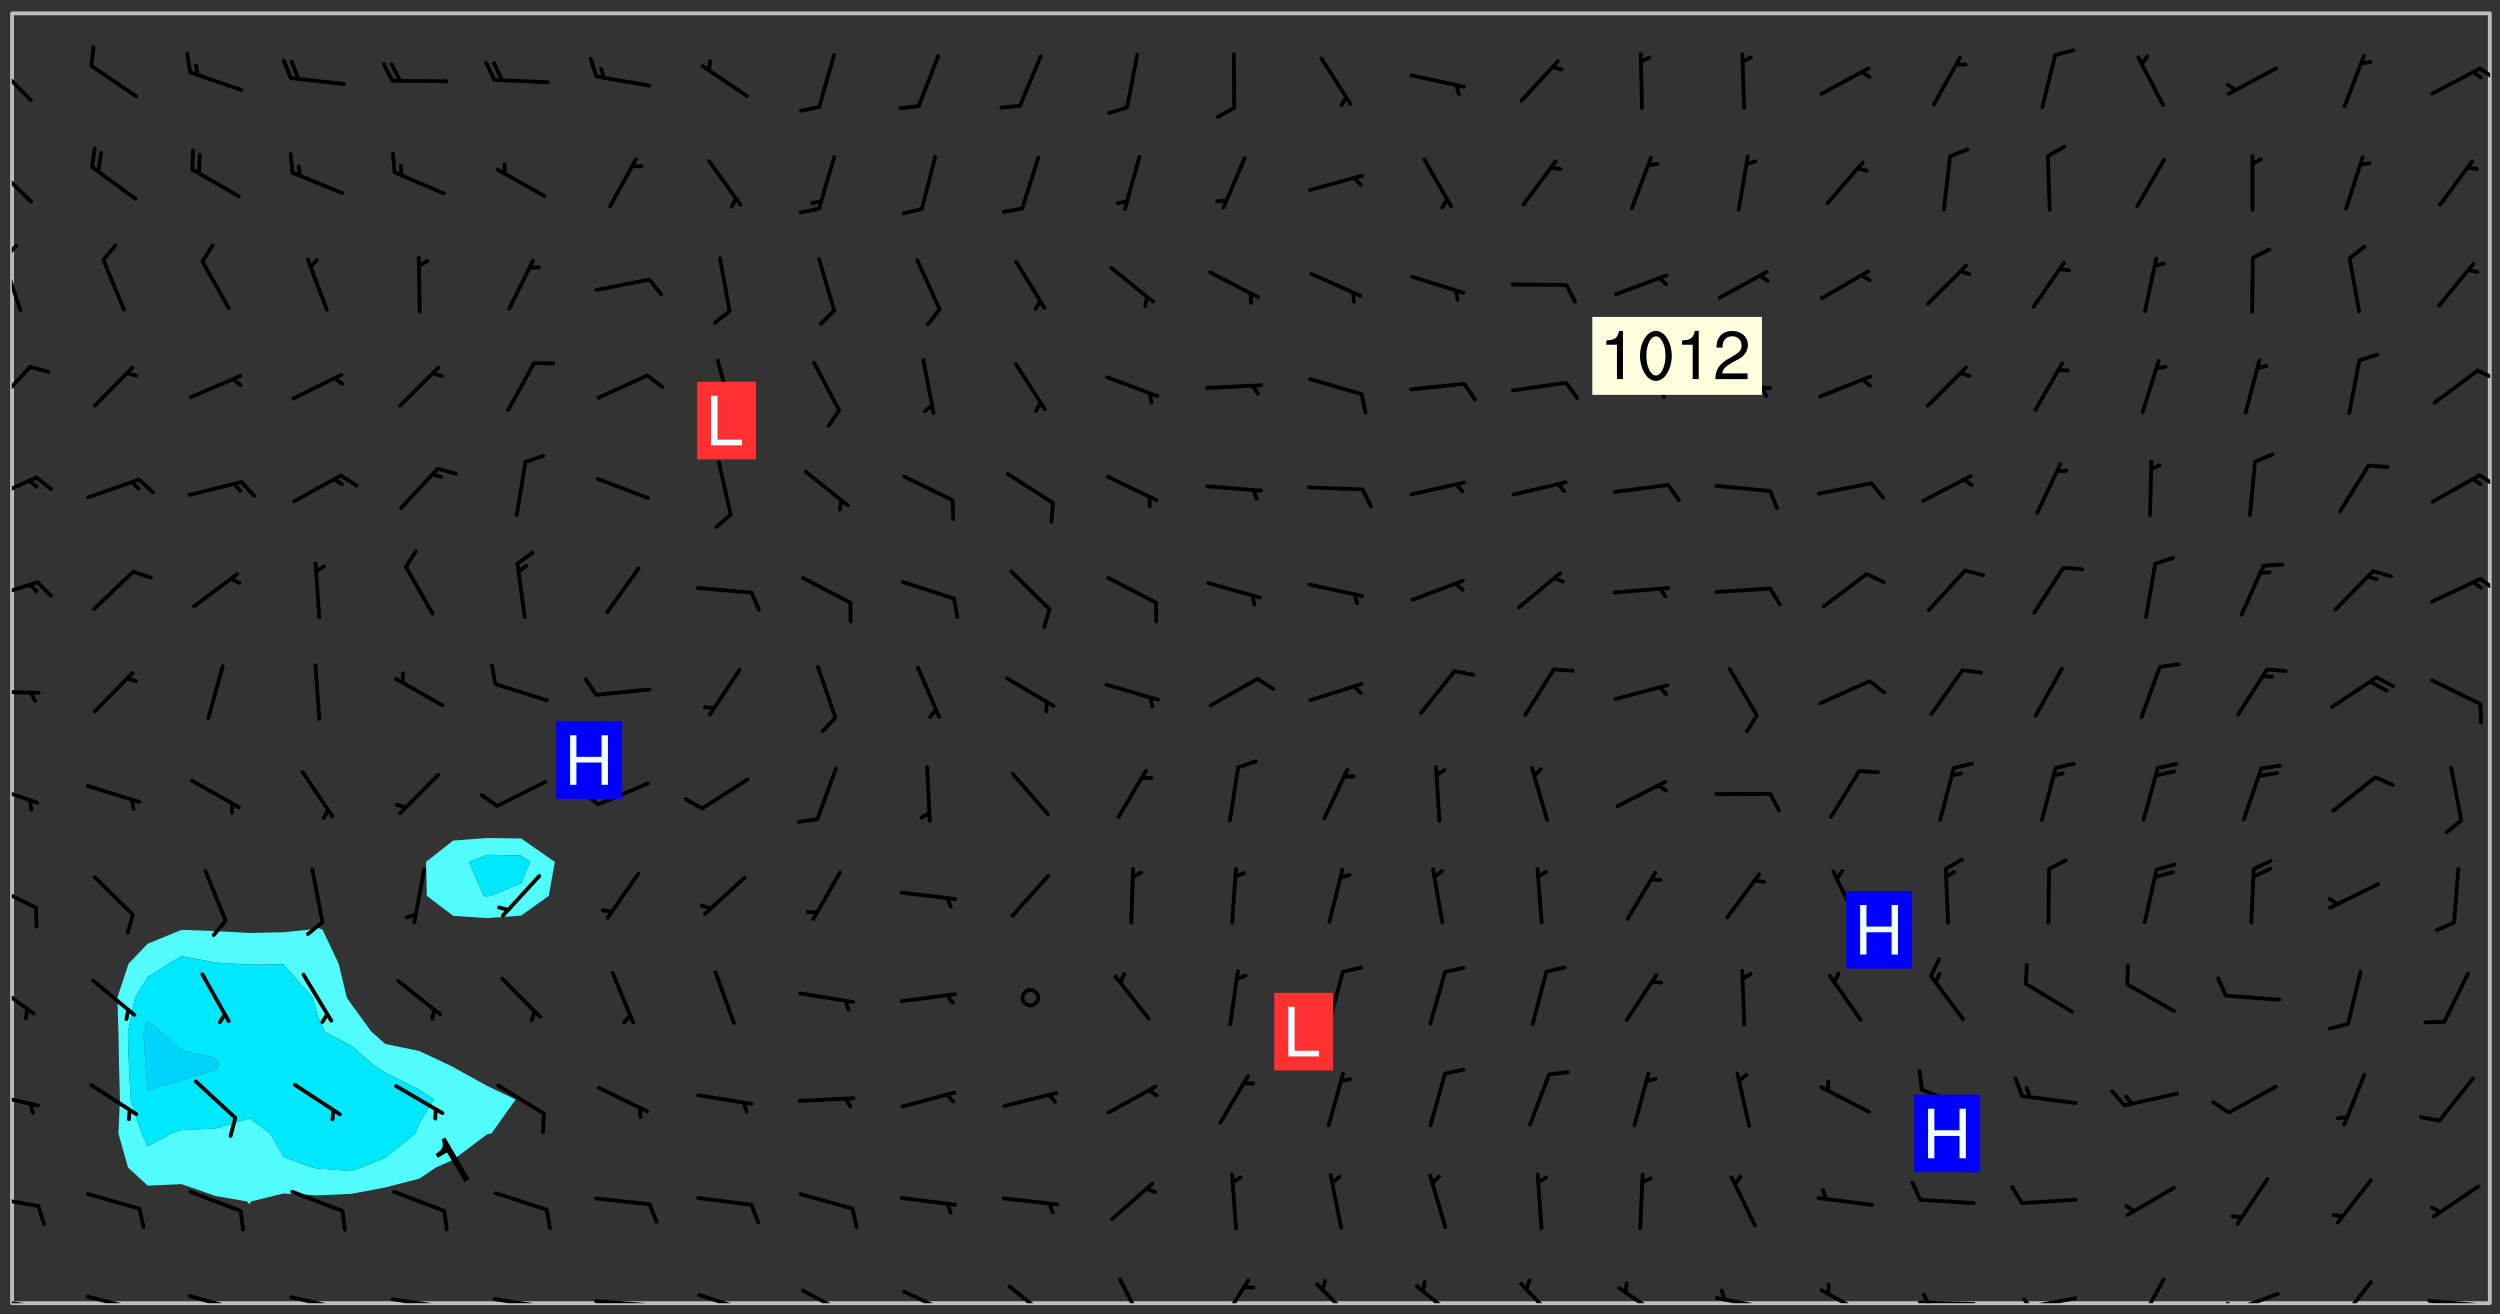 <svg xmlns="http://www.w3.org/2000/svg" role="img" xmlns:xlink="http://www.w3.org/1999/xlink" viewBox="142.45 309.95 326.84 171.84"><rect x="142.45" y="309.95" width="326.84" height="171.84" fill="#333333" stroke="none"/><defs><clipPath id="a"><path d="M144 311.672h1v168.656h-1zm0 0"/></clipPath><clipPath id="b"><path d="M144 311.672h324v168.656H144zm0 0"/></clipPath><clipPath id="c"><path d="M467 311.672h1v168.656h-1zm0 0"/></clipPath><clipPath id="d"><path d="M144 479h4v1.328h-4zm0 0"/></clipPath><clipPath id="e"><path d="M147 480h2v.328h-2zm0 0"/></clipPath><clipPath id="f"><path d="M153 479h8v1.328h-8zm0 0"/></clipPath><clipPath id="g"><path d="M160 480h2v.328h-2zm0 0"/></clipPath><clipPath id="h"><path d="M166 479h9v1.328h-9zm0 0"/></clipPath><clipPath id="i"><path d="M180 479h8v1.328h-8zm0 0"/></clipPath><clipPath id="j"><path d="M187 480h2v.328h-2zm0 0"/></clipPath><clipPath id="k"><path d="M193 479h8v1.328h-8zm0 0"/></clipPath><clipPath id="l"><path d="M200 480h2v.328h-2zm0 0"/></clipPath><clipPath id="m"><path d="M206 479h9v1.328h-9zm0 0"/></clipPath><clipPath id="n"><path d="M213 480h3v.328h-3zm0 0"/></clipPath><clipPath id="o"><path d="M220 479h8v1.328h-8zm0 0"/></clipPath><clipPath id="p"><path d="M227 480h2v.328h-2zm0 0"/></clipPath><clipPath id="q"><path d="M233 479h8v1.328h-8zm0 0"/></clipPath><clipPath id="r"><path d="M247 478h7v2.328h-7zm0 0"/></clipPath><clipPath id="s"><path d="M260 478h8v2.328h-8zm0 0"/></clipPath><clipPath id="t"><path d="M274 477h7v3.328h-7zm0 0"/></clipPath><clipPath id="u"><path d="M288 476h5v4.328h-5zm0 0"/></clipPath><clipPath id="v"><path d="M301 477h5v3.328h-5zm0 0"/></clipPath><clipPath id="w"><path d="M314 477h6v3.328h-6zm0 0"/></clipPath><clipPath id="x"><path d="M327 477h7v3.328h-7zm0 0"/></clipPath><clipPath id="y"><path d="M341 477h6v3.328h-6zm0 0"/></clipPath><clipPath id="z"><path d="M353 478h8v2.328h-8zm0 0"/></clipPath><clipPath id="A"><path d="M366 479h9v1.328h-9zm0 0"/></clipPath><clipPath id="B"><path d="M367 478h2v2.328h-2zm0 0"/></clipPath><clipPath id="C"><path d="M380 478h7v2.328h-7zm0 0"/></clipPath><clipPath id="D"><path d="M393 479h8v1.328h-8zm0 0"/></clipPath><clipPath id="E"><path d="M393 478h2v2.328h-2zm0 0"/></clipPath><clipPath id="F"><path d="M406 479h9v1.328h-9zm0 0"/></clipPath><clipPath id="G"><path d="M406 479h3v1.328h-3zm0 0"/></clipPath><clipPath id="H"><path d="M421 476h5v4.328h-5zm0 0"/></clipPath><clipPath id="I"><path d="M433 478h8v2.328h-8zm0 0"/></clipPath><clipPath id="J"><path d="M433 480h2v.328h-2zm0 0"/></clipPath><clipPath id="K"><path d="M447 477h6v3.328h-6zm0 0"/></clipPath><clipPath id="L"><path d="M459 479h9v1.328h-9zm0 0"/></clipPath><clipPath id="M"><path d="M144 466h4v2h-4zm0 0"/></clipPath><clipPath id="N"><path d="M144 452h4v3h-4zm0 0"/></clipPath><clipPath id="O"><path d="M144 438h4v5h-4zm0 0"/></clipPath><clipPath id="P"><path d="M144 425h4v4h-4zm0 0"/></clipPath><clipPath id="Q"><path d="M144 412h4v4h-4zm0 0"/></clipPath><clipPath id="R"><path d="M144 400h4v1h-4zm0 0"/></clipPath><clipPath id="S"><path d="M144 385h4v4h-4zm0 0"/></clipPath><clipPath id="T"><path d="M466 385h2v3h-2zm0 0"/></clipPath><clipPath id="U"><path d="M144 372h4v4h-4zm0 0"/></clipPath><clipPath id="V"><path d="M466 371h2v3h-2zm0 0"/></clipPath><clipPath id="W"><path d="M144 357h3v7h-3zm0 0"/></clipPath><clipPath id="X"><path d="M466 358h2v2h-2zm0 0"/></clipPath><clipPath id="Y"><path d="M144 343h2v8h-2zm0 0"/></clipPath><clipPath id="Z"><path d="M144 341h1v4h-1zm0 0"/></clipPath><clipPath id="aa"><path d="M144 331h3v6h-3zm0 0"/></clipPath><clipPath id="ab"><path d="M144 317h3v7h-3zm0 0"/></clipPath><clipPath id="ac"><path d="M466 318h2v3h-2zm0 0"/></clipPath><g id="ad" clip-path="url(#clip1)"><path fill="#fff" fill-opacity="0" fill-rule="evenodd" d="M0 0h1000v1000H0zm0 0"/><path fill="#d3d3d3" fill-opacity="0" fill-rule="evenodd" d="M162.152 355.867l-.234.293.059.234.117.172.176.234.293.348.113.059.117-.172.059-.234.176-.176.465-.176h.699l.234.293.289.816.059.176.176.23.352.234.699.699.172.176.234.348.234.41.289.582.41.465.23.234.234.176.117.23.176.293.172 1.164v.234l.059.289.059.117.117.117.348.41.117.172.176.176.176.234.117.172.172.352.059.234.234.406.234-.059-.176.176-.059.93h-.582l-.234-.113-.348.113-.117.117-.059.293-.059.176-.117.172-.465.293-.059.234-.059.113v.645l.059.172v.41l.059.059v.406l.059.406.117.176.059.059.23.641-.059.293v.699l-.059.582v.234l-.059.23-.055.352v1.922l.055.117h.426l-.367.117-.023.352.891 1.168 1.742.539 1.34.359v.539l.09.809.535.715 1.52.27.891-.086.09 1.164.535.18 1.16-.18 2.055-.984 1.16-.363 1.879-.176 1.695-.18-.18.719-1.516.086-1.25.09-.805.27-1.074.809.27.719.535.898-.18.625-.266.809.266 1.078.625.898.805.18 1.25-.18-.266.723.098.504.055.293v.172l.059.293v.406l.176.117.352.117h.406l.293-.176.113-.117.059-.117.117-.23.059-.176.352-.465.23-.176.176-.059.176.059.059.176.117.988.055.469.059.172.117.234.176.059.816.059h.289l.117.234.059.406.059.352v1.105l.117.293.117.348.289.699.176.352.582.754.352.176.172.059.469.234.641.465.348.234.293.176.293.055.23.062.816.348.293.176.113.172.352.352.117.176.523.641v.289l.059.352v.348l.059.352.059.289.117.059.172.059h.176l.582.234.176.117.176.289.176.234.113.234.293.23.117.117v.41l.059.055.289.234.234.117.059.117.117.172.059.117.23.234.059.176.234.059.117.059-.117.113-.059.117v.117l-.117.293-.117.289v.582l.176.117.117.059.059.117.117.117.113.059.176.348.059.352.059.406v.176l-.059.176-.117.699v.172l.117.176.293.293h.406l.176.117.117.172.117.293v.234h-.527l-.23-.234h-.234l-.176.059-.059.699.059.348.117.176.176.41.117.23.289.469.176.055h.523l.234.059.758.641.059.293v.234l.059.059.23.348v.352l-.117.172v.293l.293.289.293.176.172.059.293.176.293.117.582.406.289.234.293.176.219.16.016.012.23.176.641.523.176.234.117.176.176.176.113.172v.641l.117.176.469.117.582.117.234.059.23.113.293.117.113.059.586.352.289.172.176.062.176.055.176.059.699.352.289.176.234.055.289.176.234.117.641.406.293.117.172.059.234.059.41.059.23.059.234.117.059.172-.41.176.469.059.059.293.113.234.176.055.234.059.176.059.406.117.641.234.117.172.059.234v.176l-.059.117-.059.406.234.234.117.059.348.117.641.23.176.117.289.117.176.176.234.465.582 1.105.176.176.348.176.176.117.352.117 1.047.523.234.059.465.113.293.059.465.176.758.582.234.234.348.465.176.176.289.234.816.699.293.176.289.289.293.176.293.289.695.641.176.176.293.234.289.234.469.289.641.582.348.234.234.293.348.348.352.465.934.992.348.406.117.176.234.059.113.117.645.176.23.113.234.059.293.176.23.117.934.699.406.406.234.176.406.176.234.117.816.348.348.234.234.117.293.289.23.117.758.352.352.172.23.059.293.117.234.059.871.176h.816l.469.23.172.059.875.699.465.117.293.059.176.059.23.059.469.059.348.059.352.059.406.059h.293l.172.059v.23l.176.176h.293l.348.059.352.059.699.117h.641l.465-.234.293-.176.172-.117.41-.172.289-.176.934-.465.469-.293.523-.293.465-.172.465-.176 1.051-.465.289-.117.41-.117.289-.117.527-.176 1.516-.699.582-.348.289-.059.293-.059.348-.117.875-.23.352-.117h.113l.234-.059.875-.234.234-.059h.812l.352-.059.816-.117.172-.059.352-.055.293-.059.23-.059.816-.176.176-.059h.348l.234-.059.465-.117.758-.172.234-.059h.348l.41-.117.289-.059 1.285-.059h.289l.41-.059.23-.059h.176l.875-.117h.406l.41-.117h.348l.352-.113.871-.059h1.75l1.047.289.41.117.289.117.352.117.289.117 1.051.172.289.059h.293l.293.059.172.059.41.059.172.059.117.059h.117l.117.059.352.059h.113l.41.066 1.922.395 1.926.395 1.52.449 1.695.719 2.145.805 1.605-.719 1.43-.805 1.16-1.078 1.25-.449 3.035-.719 1.875-.359 2.145-1.348 2.234-1.254 2.5-1.258 1.695-.449 1.785-.18 1.16-.27.625.539 1.34-.27.715-.988.984-1.344.445-.18.805-.359 1.875-.539 1.785-.449 1.25-.27 1.16-.09 1.699-.09 1.961-.27 1.25-.09h.539l.625-.09h.891l2.145-.18 2.41-.18 2.59-.09 1.695.18 1.609.09 1.43.359 1.16.719 1.875.988 1.16 1.527.266.715.629.09.355.898.535.539.535 1.527 1.074.359h.535l-.805.535.09 1.707.715 2.695.891.805.895.988.715 1.258 1.785.539 1.52-.18.355 1.344 1.609-.805.98-.539.27.27.316-.215.219-.145.801.449.449-.359h.355l.535-.27.539-.719.535-.27.625-.988 1.16.449.84.371 1.395.617 1.695-.18h1.605l1.785.09.18-1.707.535-1.344.805.27.492.848.402.406-.09.539v.359l.715.449.711-.27h1.43l.359.988.445 1.258.715 1.344 1.25.629 1.695.629.715-.18.18-.539.98-.09.449.359.086 1.258-.266.629-.535.18v.539l.715.984.266.539.984.988.801 1.078-.266.359-.09.898-.625 2.332-.355 2.066-.09 1.793-.18.719-.09.539v1.438l-.98 1.883-.359 1.707-.535.898-.805 1.168-.266.539 2.055 1.254.086.359-.355.539-.09-.18v.809l.09 1.438-.445.715-1.074.094-.266.715.535.898.805.719 1.16.809 1.34.27.445.359-.355.449-1.789-.09-1.25-.449-.715-.719-.625-.09-.176 3.59-.188 1.309h89.359V311.703h-55.27v49.082l.762.125 3.289.543 2.023 2.836v2.754l2.352.332 2.348.332h4.051l-1.379 4.16-2.023.707-2.023.703-.543.344-2.594 1.617-.188.117-2.023-2.078-.73-2.742-2.672-2.078-1.375-3.5-.066-.082-1.957-2.672 2.75-1.418v-49.082H294.422v91.414l.117.031.133.012.074.074.105.047.09.059.086.059.09.059.297.297.059.09.031.117.027.117.016.137-.031.117-.059.09-.059.086-.043.105-.047.102-.027.121v.145l.176.27.148.148.074.086.074.074.043.105.062.09.059.086.043.105.059.09.047.102.043.105.059.086.117.18.074.074.062.086.059.09.043.105.059.09.059.086.062.09.059.09.043.102.117.18.074.074.059.086.074.074.09.059.105.047h.148l.133-.016.133.016.102-.047.074-.074.047-.102-.016-.133v-.148l-.047-.105-.027-.117-.047-.102-.027-.121-.043-.102-.062-.09-.043-.102-.043-.105-.031-.117-.016-.133-.012-.137.086-.059.059-.086.121-.031.043.105.016.133v.117l.059.102.059.09.09.059.148.148.059.09.043.105-.012.102.086.059.105.047.086.059.09.059.074.074-.117.027-.105.047-.086.059-.074.074-.059.09-.062.086-.027.121-.047.102-.043.105-.031.117-.012.133-.016.133v.148l.027.117.047.105.043.102.059.09.074.074.09.059.074.074.09.059.059.09.043.105.047.102.117.031.133.016h.148l.117-.031.105.043.043.105.047.102.027.121L299.5 410l.027.117.031.121.027.117.105.043.102.047.133-.016.148.148.062.086.074.074.07.074.09.062.105.043.102.043.117.031.137.016.117-.031.074-.074.027-.117-.012-.133-.031-.121-.027-.117.043-.105h.117l.09.062.117.027h.148l.133.016h.148l.133.016.133-.016h.148l.133-.016.133-.012.137.012.117-.027.133-.016.191-.059-.059.176-.016.133-.027.121-.016.133-.059.086-.133.016-.105.047-.105.043-.117.031-.117.027-.266.031h-.148l-.133.016-.074.074.059.086.148.148.117.18.074.07.09.062.09.059.086.059.09.059.102.043.105.062.105.043.086.059.105.047.102.043.18.117.059.09-.043.102-.047.105.016.133.223.223.059.09.043.102.031.121.043.102.016.133.031.117.012.137.031.117.148.148.102.043.105.043.117.031.133.016.137.016h.117l.117-.031.09-.059.043-.105.047-.102.043-.105.031-.117.012-.133v-.148l-.012-.133-.016-.133-.031-.117-.043-.105-.047-.105-.043-.102-.043-.105-.016-.133.016-.133.027-.117.031-.117.027-.121.047-.102.09-.059.086-.062.074-.074.09-.059.223-.223.059-.086.074-.074.117-.18.059-.086v-.148l-.074-.074-.102-.047-.105-.043-.102-.043-.059-.09-.047-.105-.027-.117.09-.059.117-.031.102-.043.18-.117.148-.148.012-.133-.012-.105-.09-.059-.133.016h-.148l-.133.016-.133-.016-.121-.031-.086-.059-.074-.074-.059-.09-.062-.086-.117-.18-.059-.086.031-.121.086-.059.121-.031.059-.086v-.121l-.031-.117-.059-.09-.059-.086-.047-.105-.027-.117-.016-.133.059-.09.074-.074.09-.059.117-.18.074-.074.059-.086.148-.148.121-.031.133-.016.133.016.074.074.043.105.016.133-.031.117-.117.031-.133.012-.148.148-.043.105-.047.102-.027.121-.031.117v.148l.031.117.043.105.059.09.074.07.074.074.117.031.121.027.117-.027.133-.016h.117l.09.059.074.074.047.105.059.086.102.047.133.016.105.043.086.059-.012.105-.074.074-.18.117-.059.09-.09.059-.07.074-.074.074-.062.09-.027.117-.016.133.016.133-.016.133v.148l.016.133.027.117.031.121.074.074.09.059.086.059.09.059.117.031v.086l-.102.047-.09.059-.266.031-.117.027h-.148l-.105.043-.102.047-.059.09-.062.234-.012.133-.031.121-.016.133v.293l-.012.133.012.137.016.133.133.016.133.012.121.031.086.059.074.074.047.105.043.102.016.133v.445l-.016.133v.445l.031.266.027.117.016.133.031.117.086.211.031.266v.148l-.031.117-.027.117-.031.121-.027.117-.031.117-.031.121-.012.133-.016.133.09.059.117-.031.102.016.047.105-.031.266v.441l-.043.105-.047.105-.043.102-.043.105-.059.086-.031.121-.043.117-.031.117-.016.133.016.133.059.09.105.047.086.059.059.086-.012.137-.031.117-.043.102v.445l-.016.133v.148l-.031.117-.043.105-.027.117-.047.105-.043.102-.031.121-.027.117-.031.133-.031.117-.027.117-.043.105-.031.117-.031.121-.012.133-.016.133v.297l.027.117v.148l.047.398.027.117.059.09.121.031h.148l.133-.016.059.09v.117l-.059.09-.09.059-.102.043-.105.047-.09.059-.086.059-.137.016-.117-.031-.133-.016-.102.047-.062.086-.012.137-.016.133-.031.117-.027.117-.016.133-.031.121v.297l.016.133.031.117v.148l.012.133v.148l-.027.117-.047.102-.027.121-.031.117-.059.09-.074.074-.102.043-.105.047-.117.027-.121.031-.102-.047.059-.086.105-.047.027-.117.031-.117.027-.121.031-.117v-.148l.016-.133-.031-.117-.043-.105-.105.016-.074.074-.102.043-.09.062-.074.074-.043.102-.016.133-.031.117L304.25 426l-.031.117-.027.117-.031.121-.027.117-.031.117-.043.105-.09.059h-.09l-.117-.031-.031-.086.016-.137-.031-.117v-.148l-.012-.133v-.148l-.062-.234-.027-.121-.043-.102-.047-.105-.059-.086-.059-.09-.043-.105-.062-.086-.148-.148-.07-.074-.105-.047-.105-.043-.102-.043-.297-.297-.09-.074-.086-.059-.105-.043-.09-.062-.086-.059-.105-.043-.09-.059-.086-.062-.074-.07-.105-.047-.086-.059-.105-.043-.09-.062-.102-.043-.105-.043-.086-.059-.105-.047-.105-.043-.102-.047-.09-.059-.102-.043-.105-.043-.09-.062-.117-.027-.133-.016-.133.016H299.75l-.133.016-.117-.031-.09-.059-.074-.074-.09-.059-.102-.047h-.148l-.121-.027-.102-.043-.074-.074-.117-.18-.09-.059-.102-.043-.09-.062-.105-.043-.09-.059-.086-.059-.105-.047-.059-.086-.059-.09-.043-.105-.047-.102-.074-.074-.086-.059-.074-.074-.09-.059-.223-.223-.043-.105-.031-.266.105-.043h.145l.105.043.074.074.09.059.086.059.105.047.09.059.148.148.07.074.148.148.062.086.074.074.086.059.074.074.09.062.09.059.086.059.27.176.102.047.105.043.102.043.047-.074.059-.086.074-.074.07-.074.105.043.074.074.059.09.043.102.047.105.043.105.121.027.117-.027.074-.09.043-.105.059-.09.074-.074.105-.043.117-.027.133.012.09.059.148.148.059.09.043.105.047.102.043.105.043.102.105.047.105.043.133.016.086-.059.059-.09.074-.074.105-.043.117.027.105.047.102.043.105.043.102.047.18.117v.117l-.016.133.016.133.016.137.059.086.102.047.121.027.117.031h.148l.117-.031.059-.09.18-.117.059-.09.074-.074.059-.086.117-.18.18-.117.117.031.09.059.043.074-.016.133v.117l.09.059h.148l.133-.016.133-.012.266-.031.105-.043.117-.031.121-.027.074-.074.07-.074.062-.09-.016-.105-.047-.102-.102-.043-.105-.016-.117.027-.266.031h-.148l-.074-.074-.09-.059-.117-.031-.117-.027-.133-.016h-.148l-.133.016h-.297l-.105-.047-.148-.148-.043-.102-.059-.09.223-.223.086-.059.105-.043.117-.031.133-.016.133.016.137.016.102.043.133-.012.09-.062.102-.043.062-.09-.047-.102-.09-.059-.117-.031-.102-.043-.059-.09-.062-.09v-.117l.016-.133.105-.047.074-.07v-.121l-.09-.059-.031-.117.09-.059.074-.074.043-.105.059-.09.047-.102.016-.133v-.148l-.047-.105-.043-.102-.09-.059-.133-.016-.102-.043-.137-.016-.117-.031h-.445l-.133-.016-.133-.012-.133-.016-.117-.031h-.148l-.133-.016-.133-.012-.266-.031-.121-.043-.086-.059-.074-.074v-.148l.012-.133.105-.047.102-.043.133-.016h.152l.133-.016h.293l.121.031.102.043.09.059.234.062.121-.047.09-.059.102-.043.133-.016.105.043.102.047.133.012.121-.027h.145l.121-.031.117-.027.105-.047.074-.074.086-.059.148-.148.059-.086.047-.105.027-.117.016-.105-.102-.043-.09-.059-.117-.031-.105-.043-.09-.062-.074-.086-.074-.074-.102-.043-.105-.047-.102-.043-.059-.09-.047-.102-.086-.211-.062-.086-.059-.09-.074-.074-.086-.059h-.27l-.117.031-.09.059-.102.043-.133.016-.105-.016-.027-.117-.062-.09-.117-.031-.102-.043-.148-.148-.031-.117-.016-.105.074-.074.18-.117.117-.027.117-.031.137.016.102.043.105.043.102.047.105.043.117.031.133.016.117.027.133.016.105-.016.09-.059-.074-.074-.105-.043-.074-.074-.074-.09-.148-.148-.086-.059-.09-.059-.074-.074-.09-.059-.102-.047-.121-.027-.102-.047-.105-.043-.117-.031-.102-.043-.121-.031h-.148l-.117.031-.105.043-.086.062-.18.117-.086.059-.09.059-.105.047-.086.059-.105.043-.102.043-.105.047-.074.074-.059.09-.059.086-.047.105-.059.086-.074.074-.133-.012-.117-.031h-.117l-.074.074-.09.059-.074.074-.09.059-.086.059-.105.047-.102.043-.137.016-.102-.043-.148-.148-.105-.047h-.086l-.105.047-.102.043-.121.031-.117-.031-.074-.074v-.117l.031-.121.074-.07.059-.09.074-.074.117-.031.105-.043h.293l.133-.016.137-.016.102-.043.09-.059.102-.047.09-.059.133-.012.09.059.133.012.09-.059.086-.059.105-.043.09-.059.086-.062.09-.059.148-.148.059-.086.059-.09.105-.043.133-.016.117.027.121.031.059-.059.059-.09.031-.266.027-.117.105.012.133.016.102-.043.09-.059.059-.09.074-.074.059-.09.047-.102.012-.133-.012-.133-.047-.105-.148-.148-.059-.09-.059-.086-.043-.105v-.445l.016-.133v-.148l.012-.133-.059-.059-.09.059-.102-.043-.18-.117-.086-.059-.062-.09-.059-.09-.074-.074-.086-.059-.121.031-.102.012-.105.047-.086.059-.105.043-.148.148-.09.059-.086.059-.09.062-.105.043-.133.016v-.121l.105-.043.117-.031.074-.07.043-.105v-.148l-.027-.117-.148-.148-.133-.016h-.148l-.117.031-.105.043-.102.043-.09.062-.117.027-.074-.074.012-.133-.043-.102-.043-.105-.09-.059-.117.027-.121.031-.117.031-.102.043-.121.031-.102.043-.105.043-.09.059-.102.016v-.117l.016-.133-.059-.09-.074.043-.148.148-.059.09-.074.074-.047.105-.043.102-.074.074-.059.09-.074.074-.059.086-.074.074-.09.062-.074.07-.074.074-.102.016-.133.016-.105-.043v-.121l.148-.148.043-.102.059-.09.047-.102.043-.105.059-.09.031-.117.043-.102.031-.121.027-.117.047-.105.043-.102.043-.105.074-.07.09-.062.09-.059.102-.043h.297l.266-.031.105-.043-.074-.074-.117-.031-.105-.043-.09-.059-.102-.047-.09-.059-.102-.043-.105-.043-.09-.062-.086-.059-.105-.043-.102-.043-.121-.031-.117-.031-.102-.043L297.5 410.25l-.102-.043-.09-.059-.043-.105-.016-.133.102-.043.133-.016.137.016.133-.016.102-.043.059-.09.016-.105-.09-.059-.074-.074-.102-.043-.09-.059-.148-.148-.043-.105-.016-.133v-.293l-.059-.09-.09-.059-.074-.074-.043-.105-.031-.117-.059-.09-.074-.074-.117-.027-.074-.074-.09-.059-.09-.062-.086-.059-.074-.074-.059-.086-.047-.105-.086-.059-.148-.148-.195-.059-.133.016-.102.043-.074.074-.047.102-.043.105-.059.09-.059.086-.297.297-.09.059h-.086l-.062-.086-.043-.105.031-.117.059-.09.027-.117-.012-.133-.09-.062-.105.047-.117.027-.117.031-.27.176-.102.047-.117.027-.105.047-.09.059-.102.043-.059-.086-.047-.105.016-.133.047-.105.07-.074.074-.07.059-.09v-.148l-.043-.105h-.238l-.102.047-.031.117-.027.117-.031.121-.074.043-.133.016-.074-.047-.043-.102-.043-.105-.047-.102-.043-.105-.121.031-.102.043-.133.016-.117.031-.105.043-.09.059-.102.047-.121.027-.133.016-.102-.043-.059-.09-.047-.105-.043-.102-.043-.105v-.117l.059-.09.086-.059.18-.117.102-.047.105-.043.105-.059.102-.043.09-.062.102-.043.105-.059.102-.047.09-.059.105-.043.102-.043.09-.062.102-.043.137-.016.117.031.102.043.121.031.102.043.105.047.102.043.105.043.102.047.105.043.102.043.105.047.086.059.105.043.117.031.105.043.102.047.09.059.105.043.102.043.105.047.117.027.102.047.121.027h.148l.086-.059.016-.102.059-.09-.027-.117-.074-.074-.117-.18-.074-.074-.09-.074-.18-.117-.086-.059-.105-.043-.102-.047-.27-.176-.059-.09-.074-.074-.059-.09-.043-.102-.031-.117-.016-.137v-.562l-.012-.133-.016-.133-.031-.117-.016-.133-.012-.133-.031-.121-.223-.223-.059-.086-.016-.105.031-.117.133-.016v-91.414H172.992v1.453l-.059.234-.352 1.051-.172.523-.117.348-.176.41-.117.172-.234.293-.23.059h-.352l-.117.059-.23.406v.293l.117.176.23.23.117.234.641.758.293.465.176.234.23.352.234.348.641.816.176.465.172.41.117.695.176.469.117 1.398.059.465v.875l.117 1.047v4.781l-.059.465-.352 1.281-.176.523-.113.41-.352.93L172.934 336l-.234.582-.117.176-.172.348-.176.406-.352.816-.059.293-.113.293-.117.289-.059.176-.117.875-.059.406-.059.117-.059.176-.059.172-.23.527-.117.172v.234l-.117.234-.059.172-.176.586v.289l-.059.176v.293l-.059.113-.059.527v.172l-.055.234v2.621l-.176.816-.117.176-.176.234-.117.172-.113.234-.586.934-.23.289-.293.465-.176.234-.289.352-.352.699-.113.23-.176.41-.176.23-.406.527-.816.699-.293.172-.289.234-.176.117-.176.176-.523.406-.527.176-.172.176-.234.055-.641.176h-.758m12.211 31.023l-1.074.449.359.895 1.25-.715.445-.539-.98-.09"/><path fill="#d3d3d3" fill-opacity="0" fill-rule="evenodd" d="M201.508 416.598h-.895l.449.629.98.359.805-.09.445-.988-.176.09-.715-.355-.895.355m154.621 59.07l-.059-.523v-.293l.113-.293.059-.23.469-.469h.113l.117-.113.117-.059h.176l.234-.059h.348l.234.059.117.059.23.172.059.176.117.582v.293l-.117.176-.172.289-.176.176-.527.523-.23.234-.117.059h-.176l-.117-.059-.406-.293-.176-.117-.117-.059-.059-.113-.055-.117m6.641-10.957l-.059-.172v-1.109l.059-.172.176-.059.172-.059h.176l.234-.059.117.059.059.699-.059.172-.117.176-.117.059-.234.523-.113.059h-.234l-.059-.117m9.613-14.391l-.117-.176v-.699l.293-.875.117-.172.176-.352.113-.23.117-.293.352-.758.117-.23.172-.234h.176l.117-.059h.641l.117.059.234.234.172.113.352.293.117.117.113.176v.113l.117.059.117.117v.699l-.059.176v.23l-.059.176-.348 1.051-.117.23-.117.234-.117.059-.23.234-.641.289h-.875l-.41-.117-.641-.465"/><path fill="none" stroke="#bebebe" stroke-linecap="round" stroke-linejoin="round" stroke-miterlimit="10" stroke-width=".5" d="M467.957 311.695H144.027v168.625h323.93v-168.625"/><g clip-path="url(#a)"><path fill="#fff" fill-opacity="0" fill-rule="evenodd" d="M144 475.891v4.438h.004H144V311.672h.004H144v164.219"/></g><g clip-path="url(#b)"><path fill="#fff" fill-opacity="0" fill-rule="evenodd" d="M144.004 480.328V311.672h39.941v119.535l-1.238.301-3.199.324-4.441.094-4.438-.246-4.438-.16-4.438 1.809-2.5 2.617-1.457 4.438.137 4.438.078 4.441.117 4.438-.195 4.438 1.246 4.438 2.574 2.387 4.438-.199 4.438 1.551 4.07.703.367.359.227-.359 4.215-1.027 4.438.242 4.438-.203 4.438-.832 4.441-1.152 2.203-1.469 2.234-.996 4.438-3.336.555-.105 3.172-4.438-3.727-1.777-4.438-2.457-.383-.203-4.055-1.906-4.441-.922-1.828-1.613-2.609-3.59-.594-.848-1.066-4.438-2.102-4.438-.676-.301V311.672h22.191V419.508l-4.438.332-3.551 2.789.105 4.441 3.445 2.613 4.438.293 4.438-.32 3.621-2.586.789-4.441-4.41-3.059-4.438-.062V311.672h261.859v168.656H144.004"/></g><path fill="#50fcfc" fill-rule="evenodd" d="M157.934 444.82l-.137-4.438 1.457-4.438 2.5-2.617 4.438-1.809v3.434l-1.715.992-2.723 1.746-1.641 2.691-.949 4.438.145 4.441.227 4.438 1.43 4.438.789 1.68 3.129-1.68 1.309-.457 4.438-.188 4.438-1.316 2.707 1.961 1.734 3.062 3.68 1.375.758.137 4.438.34 1.34-.477 3.098-1.25 3.941-3.188.5-1.352 1.953-3.086-1.953-1.293-4.441-2.211-1.453-.934-2.984-2.594-3.512-1.848-.926-2.109-.598-2.328-3.84-4.355-4.441.043-1.969-.125-2.469-.156-4.438-.836v-3.434l4.438.16 4.438.246 4.441-.094 3.199-.324 1.238-.301.676.301 2.102 4.438 1.066 4.438.594.848 2.609 3.59 1.828 1.613 4.441.922 4.055 1.906.383.203 4.438 2.457 3.727 1.777-3.172 4.438-.555.105-4.438 3.336-2.234.996-2.203 1.469-4.441 1.152-4.438.832-4.438.203-4.438-.242-4.215 1.027-.227.359-.367-.359-4.07-.703-4.438-1.551-4.438.199-2.574-2.387-1.246-4.438.195-4.438-.117-4.438-.078-4.441"/><path fill="#00e8fc" fill-rule="evenodd" d="M159.309 449.262l-.145-4.441.949-4.438 1.641-2.691v5.73l-.543 1.398.262 4.441.281 3.18 4.438-1.281 4.438-1.316.395-.582-.395-.996-4.438-.969-2.68-2.477-1.758-1.398v-5.73l2.723-1.746 1.715-.992 4.438.836 2.469.156 1.969.125 4.441-.043 3.84 4.355.598 2.328.926 2.109 3.512 1.848 2.984 2.594 1.453.934 4.441 2.211 1.953 1.293-1.953 3.086-.5 1.352-3.941 3.188-3.098 1.25-1.34.477-4.438-.34-.758-.137-3.68-1.375-1.734-3.062-2.707-1.961-4.438 1.316-4.438.188-1.309.457-3.129 1.68-.789-1.68-1.43-4.438-.227-4.438"/><path fill="#00d4fc" fill-rule="evenodd" d="M161.473 449.262l-.262-4.441.543-1.398 1.758 1.398 2.68 2.477 4.438.969.395.996-.395.582-4.438 1.316-4.438 1.281-.281-3.18"/><path fill="#50fcfc" fill-rule="evenodd" d="M198.254 427.07l-.105-4.441 3.551-2.789 4.438-.332v2.191l-2.379.93 1.934 4.441.445.074.484-.074 3.953-1.637 1.184-2.805-1.184-.82-4.438-.109v-2.191l4.438.062 4.41 3.059-.789 4.441-3.621 2.586-4.438.32-4.438-.293-3.445-2.613"/><path fill="#00e8fc" fill-rule="evenodd" d="M205.691 427.07l-1.934-4.441 2.379-.93 4.438.109 1.184.82-1.184 2.805-3.953 1.637-.484.074-.445-.074"/><g clip-path="url(#c)"><path fill="#fff" fill-opacity="0" fill-rule="evenodd" d="M467.996 480.328H468V311.672h-.004H468v168.656h-.004"/></g><path fill="#fff" fill-opacity="0" fill-rule="evenodd" d="M201.316 467.691l5.035-2.965-5.055-8.582-5.035 2.965 5.055 8.582"/><path fill-rule="evenodd" d="M200.207 458.91l.441-.258 3.191 5.426-.676.398-2.277-3.867-1.199.703-.281-.477.449-.344.191-.172.152-.195.102-.223.043-.27-.027-.328-.109-.395"/><g clip-path="url(#d)"><path fill="none" stroke="#000" stroke-linecap="round" stroke-linejoin="round" stroke-miterlimit="10" stroke-width=".5" d="M147.477 480.84l-6.953-1.02"/></g><g clip-path="url(#e)"><path fill="none" stroke="#000" stroke-linecap="round" stroke-linejoin="round" stroke-miterlimit="10" stroke-width=".5" d="M147.477 480.84l.824 2.309"/></g><g clip-path="url(#f)"><path fill="none" stroke="#000" stroke-linecap="round" stroke-linejoin="round" stroke-miterlimit="10" stroke-width=".5" d="M160.723 481.184l-6.816-1.711"/></g><g clip-path="url(#g)"><path fill="none" stroke="#000" stroke-linecap="round" stroke-linejoin="round" stroke-miterlimit="10" stroke-width=".5" d="M160.723 481.184l.59 2.383"/></g><g clip-path="url(#h)"><path fill="none" stroke="#000" stroke-linecap="round" stroke-linejoin="round" stroke-miterlimit="10" stroke-width=".5" d="M174.02 481.258l-6.777-1.859"/></g><g clip-path="url(#i)"><path fill="none" stroke="#000" stroke-linecap="round" stroke-linejoin="round" stroke-miterlimit="10" stroke-width=".5" d="M187.367 481.121l-6.844-1.586"/></g><g clip-path="url(#j)"><path fill="none" stroke="#000" stroke-linecap="round" stroke-linejoin="round" stroke-miterlimit="10" stroke-width=".5" d="M187.367 481.121L188 483.492"/></g><g clip-path="url(#k)"><path fill="none" stroke="#000" stroke-linecap="round" stroke-linejoin="round" stroke-miterlimit="10" stroke-width=".5" d="M200.734 480.848l-6.949-1.039"/></g><g clip-path="url(#l)"><path fill="none" stroke="#000" stroke-linecap="round" stroke-linejoin="round" stroke-miterlimit="10" stroke-width=".5" d="M200.734 480.848l.82 2.316"/></g><g clip-path="url(#m)"><path fill="none" stroke="#000" stroke-linecap="round" stroke-linejoin="round" stroke-miterlimit="10" stroke-width=".5" d="M214.047 480.863l-6.945-1.07"/></g><g clip-path="url(#n)"><path fill="none" stroke="#000" stroke-linecap="round" stroke-linejoin="round" stroke-miterlimit="10" stroke-width=".5" d="M214.047 480.863l.809 2.316"/></g><g clip-path="url(#o)"><path fill="none" stroke="#000" stroke-linecap="round" stroke-linejoin="round" stroke-miterlimit="10" stroke-width=".5" d="M227.395 480.602l-7.008-.543"/></g><g clip-path="url(#p)"><path fill="none" stroke="#000" stroke-linecap="round" stroke-linejoin="round" stroke-miterlimit="10" stroke-width=".5" d="M227.395 480.602l.98 2.246"/></g><g clip-path="url(#q)"><path fill="none" stroke="#000" stroke-linecap="round" stroke-linejoin="round" stroke-miterlimit="10" stroke-width=".5" d="M240.551 481.402l-6.691-2.145"/></g><g clip-path="url(#r)"><path fill="none" stroke="#000" stroke-linecap="round" stroke-linejoin="round" stroke-miterlimit="10" stroke-width=".5" d="M253.625 481.973l-6.207-3.289"/></g><g clip-path="url(#s)"><path fill="none" stroke="#000" stroke-linecap="round" stroke-linejoin="round" stroke-miterlimit="10" stroke-width=".5" d="M267.004 481.844l-6.336-3.031"/></g><g clip-path="url(#t)"><path fill="none" stroke="#000" stroke-linecap="round" stroke-linejoin="round" stroke-miterlimit="10" stroke-width=".5" d="M279.895 482.523l-5.488-4.391"/></g><g clip-path="url(#u)"><path fill="none" stroke="#000" stroke-linecap="round" stroke-linejoin="round" stroke-miterlimit="10" stroke-width=".5" d="M292.062 483.457l-3.195-6.258"/></g><g clip-path="url(#v)"><path fill="none" stroke="#000" stroke-linecap="round" stroke-linejoin="round" stroke-miterlimit="10" stroke-width=".5" d="M305.633 477.344l-3.703 5.973"/></g><path fill="none" stroke="#000" stroke-linecap="round" stroke-linejoin="round" stroke-miterlimit="10" stroke-width=".5" d="M305.094 478.211l1.223.082"/><g clip-path="url(#w)"><path fill="none" stroke="#000" stroke-linecap="round" stroke-linejoin="round" stroke-miterlimit="10" stroke-width=".5" d="M314.613 477.844l4.969 4.969"/></g><path fill="none" stroke="#000" stroke-linecap="round" stroke-linejoin="round" stroke-miterlimit="10" stroke-width=".5" d="M315.336 478.566l.355-1.172"/><g clip-path="url(#x)"><path fill="none" stroke="#000" stroke-linecap="round" stroke-linejoin="round" stroke-miterlimit="10" stroke-width=".5" d="M327.691 478.105l5.438 4.449"/></g><path fill="none" stroke="#000" stroke-linecap="round" stroke-linejoin="round" stroke-miterlimit="10" stroke-width=".5" d="M328.484 478.75l.238-1.203"/><g clip-path="url(#y)"><path fill="none" stroke="#000" stroke-linecap="round" stroke-linejoin="round" stroke-miterlimit="10" stroke-width=".5" d="M341.305 477.785l4.844 5.09"/></g><path fill="none" stroke="#000" stroke-linecap="round" stroke-linejoin="round" stroke-miterlimit="10" stroke-width=".5" d="M342.008 478.523l.391-1.164"/><g clip-path="url(#z)"><path fill="none" stroke="#000" stroke-linecap="round" stroke-linejoin="round" stroke-miterlimit="10" stroke-width=".5" d="M354.129 478.359l5.824 3.938"/></g><path fill="none" stroke="#000" stroke-linecap="round" stroke-linejoin="round" stroke-miterlimit="10" stroke-width=".5" d="M354.977 478.934l.129-1.219"/><g clip-path="url(#A)"><path fill="none" stroke="#000" stroke-linecap="round" stroke-linejoin="round" stroke-miterlimit="10" stroke-width=".5" d="M366.91 479.652l6.895 1.355"/></g><g clip-path="url(#B)"><path fill="none" stroke="#000" stroke-linecap="round" stroke-linejoin="round" stroke-miterlimit="10" stroke-width=".5" d="M367.91 479.848l-.355-1.172"/></g><g clip-path="url(#C)"><path fill="none" stroke="#000" stroke-linecap="round" stroke-linejoin="round" stroke-miterlimit="10" stroke-width=".5" d="M380.598 478.625l6.145 3.41"/></g><path fill="none" stroke="#000" stroke-linecap="round" stroke-linejoin="round" stroke-miterlimit="10" stroke-width=".5" d="M381.492 479.121l.023-1.227"/><g clip-path="url(#D)"><path fill="none" stroke="#000" stroke-linecap="round" stroke-linejoin="round" stroke-miterlimit="10" stroke-width=".5" d="M393.473 480.242l7.027.172"/></g><g clip-path="url(#E)"><path fill="none" stroke="#000" stroke-linecap="round" stroke-linejoin="round" stroke-miterlimit="10" stroke-width=".5" d="M394.496 480.266l-.551-1.094"/></g><g clip-path="url(#F)"><path fill="none" stroke="#000" stroke-linecap="round" stroke-linejoin="round" stroke-miterlimit="10" stroke-width=".5" d="M406.848 480.98l6.906-1.301"/></g><g clip-path="url(#G)"><path fill="none" stroke="#000" stroke-linecap="round" stroke-linejoin="round" stroke-miterlimit="10" stroke-width=".5" d="M407.852 480.789l-.766-.957"/></g><g clip-path="url(#H)"><path fill="none" stroke="#000" stroke-linecap="round" stroke-linejoin="round" stroke-miterlimit="10" stroke-width=".5" d="M421.93 483.41l3.371-6.164"/></g><g clip-path="url(#I)"><path fill="none" stroke="#000" stroke-linecap="round" stroke-linejoin="round" stroke-miterlimit="10" stroke-width=".5" d="M433.633 481.543l6.598-2.426"/></g><g clip-path="url(#J)"><path fill="none" stroke="#000" stroke-linecap="round" stroke-linejoin="round" stroke-miterlimit="10" stroke-width=".5" d="M434.594 481.188l-.914-.816"/></g><g clip-path="url(#K)"><path fill="none" stroke="#000" stroke-linecap="round" stroke-linejoin="round" stroke-miterlimit="10" stroke-width=".5" d="M448.078 483.094l4.336-5.531"/></g><g clip-path="url(#L)"><path fill="none" stroke="#000" stroke-linecap="round" stroke-linejoin="round" stroke-miterlimit="10" stroke-width=".5" d="M460.062 480.02l7 .617"/></g><g clip-path="url(#M)"><path fill="none" stroke="#000" stroke-linecap="round" stroke-linejoin="round" stroke-miterlimit="10" stroke-width=".5" d="M147.461 467.629l-6.922-1.23"/></g><path fill="none" stroke="#000" stroke-linecap="round" stroke-linejoin="round" stroke-miterlimit="10" stroke-width=".5" d="M147.461 467.629l.754 2.332m12.477-1.98l-6.754-1.934m6.754 1.934l.512 2.398m12.711-2.121l-6.57-2.488m6.57 2.488l.309 2.438m13.004-2.43l-6.562-2.504m6.562 2.504l.305 2.438m13.012-2.441l-6.566-2.496m6.566 2.496l.309 2.434m13.066-2.598l-6.684-2.168m6.684 2.168l.426 2.418m13.039-3.113l-6.984-.777m6.984.777l.906 2.281m12.402-2.227l-6.973-.887m6.973.887l.871 2.293m12.34-1.789l-6.766-1.895m6.766 1.895l.523 2.398m12.895-2.906l-6.969-.879m5.957.75l.434 1.148m13.898-1.062l-6.98-.793m5.965.676l.453 1.145m13.023-3.746l-5.273 4.645m4.508-3.969l1.148.434m10.043-2.293l.508 7.012m-.434-5.992l1.039-.652m11.77-.309l1.371 6.895m-1.172-5.891l.949-.777m11.867-.152l1.973 6.746m-1.688-5.766l.879-.855m12.887-.258l.5 7.012m-.43-5.992l1.039-.648m12.609-.375l-.309 7.02m.262-6l1.109-.527m10.566-.145l3.062 6.324m-2.617-5.406l.727-.988m10.188 2.793l6.973.879m-5.957-.75l-.438-1.148m12.719 1.234l7.012.449m-7.012-.449l-1.012-2.234m14.324 2.68l7.016-.441m-7.016.441l-1.285-2.09m15.078 3.645l6.062-3.551m-5.184 3.035l-1.043-.645m14.555 2.305l3.91-5.84m-3.344 4.988l-1.219-.125m13.762.828l4.32-5.543m-3.691 4.734l-1.211-.211m13.145.211l5.828-3.926m-4.98 3.355l-1.082-.578"/><g clip-path="url(#N)"><path fill="none" stroke="#000" stroke-linecap="round" stroke-linejoin="round" stroke-miterlimit="10" stroke-width=".5" d="M147.426 454.477l-6.852-1.555"/></g><path fill="none" stroke="#000" stroke-linecap="round" stroke-linejoin="round" stroke-miterlimit="10" stroke-width=".5" d="M146.43 454.25l.32 1.184m13.516.172l-5.902-3.812m5.043 3.258l-.102 1.223m13.91-.195l-5.172-4.758m5.172 4.758l-.617 2.375m14.285-2.828l-5.875-3.852m5.02 3.289l-.109 1.223m14.375-.812l-6.066-3.547m5.184 3.031l-.051 1.227m14.211-.645l-5.988-3.68m5.988 3.68l-.156 2.449m13.637-2.754l-6.32-3.07m5.402 2.621l.043 1.227m14.5-1.754l-6.938-1.117m5.926.953l.398 1.16m13.969-1.73l-7.02.352m5.996-.301l.629 1.055m13.594-1.84l-6.789 1.816m5.801-1.551l.836.898m13.48-1.102l-6.816 1.695m5.824-1.449l.82.91m13.152-2.012l-6.148 3.406m5.254-2.91l1.027.668m11.902-2.48l-3.586 6.039m3.066-5.16l1.223.055m11.758-1.301l-1.879 6.773m1.605-5.789l1.199-.266m12.398-.715l-1.895 6.766m1.895-6.766l2.395-.527m11.227.629l-2.508 6.562m2.508-6.562l2.434-.305m10.535.191l-1.816 6.789m1.551-5.801l1.195-.277m10.707-.746l1.539 6.855m-1.316-5.855l.934-.801m9.805 1.617l6.246 3.223m-5.336-2.754l-.016-1.227m12.27 1.102l6.551 2.539m-6.551-2.539l-.293-2.438m13.398 3.25l6.969.914m-6.969-.914l-.859-2.301m1.875 2.434l-.43-1.152m12.785 2.246l6.855-1.539m-6.855 1.539l-1.598-1.863m2.598 1.637l-.801-.93m13.469 2.082l6.152-3.391m-6.152 3.391l-2.055-1.344m17.137 2.91l2.617-6.523m-2.234 5.574l-1.223.129m13.281.312l4.367-5.508m-4.367 5.508l-2.414-.445"/><g clip-path="url(#O)"><path fill="none" stroke="#000" stroke-linecap="round" stroke-linejoin="round" stroke-miterlimit="10" stroke-width=".5" d="M146.84 442.453l-5.68-4.137"/></g><path fill="none" stroke="#000" stroke-linecap="round" stroke-linejoin="round" stroke-miterlimit="10" stroke-width=".5" d="M146.016 441.852l-.176 1.215m14.172-.434l-5.395-4.5m4.609 3.848l-.25 1.199m13.379.266l-3.449-6.121m2.945 5.23l-.66 1.031m14.57-.195l-3.633-6.012m3.105 5.137l-.629 1.055m15.406-1.004l-5.504-4.367m4.703 3.73l-.219 1.207m14.062-.262l-4.957-4.98m4.234 4.254l-.359 1.172m13.262.309l-2.688-6.492m2.297 5.547l-.781.949m14.336.055l-2.387-6.609m17.977 3.871l-6.934-1.133m5.926.969l.395 1.16m13.945-2.016l-6.969.906m5.953-.773l.711 1m11.156-.68l-.02-.199-.059-.191L278 439.816l-.457-.379-.191-.059-.199-.02-.199.02-.195.059-.457.379-.094.176-.059.191-.02.199.02.199.059.191.094.18.457.375.195.059.199.02.199-.02.191-.059.457-.375.094-.18.059-.191.02-.199m10.117-2.758l4.352 5.516m-3.719-4.711l.492-1.125m14.875-.398l-1.016 6.953m.867-5.941l1.156-.414m12.715-.512l-1.832 6.781m1.832-6.781l2.395-.547m10.969.559l-1.926 6.758m1.926-6.758l2.398-.516m10.844.496l-1.785 6.797m1.785-6.797l2.391-.562m11.961 1.023l-3.855 5.875m3.293-5.02l1.223.113m10.59-1.543l.273 7.023m-.234-6l1.062-.617m10.332.23l4.035 5.754m-3.445-4.918l.555-1.094m12.094.312l4.191 5.641m-4.191-5.641l1.051-2.215M395.5 438.383l.527-1.105m11.27 1.285l6.008 3.641m-6.008-3.641l.137-2.449m13.129 2.531l6.105 3.48m-6.105-3.48l.074-2.453m12.793 3.922l7.004.539m-7.004-.539l-.984-2.25m16.992 5.938l1.621-6.836m-1.621 6.836l-2.375.621m14.945-.887l3.109-6.301m-3.109 6.301l-2.453.074"/><g clip-path="url(#P)"><path fill="none" stroke="#000" stroke-linecap="round" stroke-linejoin="round" stroke-miterlimit="10" stroke-width=".5" d="M147.152 428.621l-6.305-3.105"/></g><path fill="none" stroke="#000" stroke-linecap="round" stroke-linejoin="round" stroke-miterlimit="10" stroke-width=".5" d="M147.152 428.621l.074 2.453m12.602-1.551l-5.023-4.91m5.023 4.91l-.691 2.355m12.816-1.555l-2.648-6.512m2.648 6.512l-1.57 1.883m14.23-1.688l-1.336-6.902m1.336 6.902l-1.91 1.539m13.914-1.535l1.285-6.91m-1.098 5.906l-1.172.367m12.566-.23l4.754-5.176m-4.062 4.422l-1.188-.309m14.184 1.359l4.008-5.77m-3.426 4.93l-1.219-.145m13.359.469l5.191-4.738m-4.434 4.051l-1.156-.414m14.566 1.781l3.488-6.098m-2.98 5.211l-1.227-.039m19.266-1.711l-6.977-.824m5.961.703l.445 1.145m12.742-4.051l-4.691 5.23m15.77-6.125l-.219 7.023m.188-6.004l1.102-.543m12.387-.473l-.5 7.012m.426-5.992l1.121-.496m12.867-.426l-1.699 6.816m1.453-5.824l1.191-.297m10.91-.746l1.219 6.918m-1.039-5.914l.965-.754m12.504-.293l.555 7.004m-.473-5.984l1.035-.66m14.277.125l-3.605 6.035m3.078-5.156l1.227.062m12.898-.75l-4.172 5.652m3.566-4.832l1.215.18m9.09-1.336l3.062 6.324m-2.617-5.402l.723-.992m13.523-.277l.309 7.02m-.309-7.02l2.113-1.246m-2.066 2.266l1.055-.621m12.41-.402l-.086 7.027m.086-7.027l2.18-1.125m11.859 1.211l-1.535 6.855m1.535-6.855l2.367-.652m-2.59 1.648l2.367-.648m10.562-.43l-.316 7.02m.316-7.02l2.215-1.055m-2.262 2.074l2.215-1.051m7.836 5.094l6.305-3.105m-5.387 2.652l-.996-.715m16.27 3.117l.555-7.004m-.555 7.004l-2.25.977"/><g clip-path="url(#Q)"><path fill="none" stroke="#000" stroke-linecap="round" stroke-linejoin="round" stroke-miterlimit="10" stroke-width=".5" d="M147.324 414.895l-6.648-2.281"/></g><path fill="none" stroke="#000" stroke-linecap="round" stroke-linejoin="round" stroke-miterlimit="10" stroke-width=".5" d="M146.355 414.562l.195 1.211m14.121-.98l-6.715-2.078m5.738 1.777l.23 1.203m13.762-.211l-6.113-3.461m5.223 2.957l-.031 1.227m13.152.453l-3.945-5.812m3.371 4.969l-.57 1.082m10.008-.652l4.957-4.984m-4.234 4.258l-1.176-.355m13.105.16l6.285-3.141m-6.285 3.141l-2-1.422m15.219 1.211l6.477-2.723m-6.477 2.723L218.75 413.562m15.496 2.082l5.918-3.785m-5.918 3.785l-2.137-1.203m17.203 2.609l2.418-6.598m-2.418 6.598l-2.43.34m17.125-.129l-.344-7.016m.293 5.996l-1.051.629m16.551-.469l-4.613-5.297m17.418-.371l-3.59 6.039m3.066-5.16l1.227.059m11.352-1.391l-1.07 6.945m1.07-6.945l2.316-.809m11.977 1.109l-3.027 6.344m2.586-5.422l1.227-.051m10.801-1.207l.434 7.016m-.371-5.996l1.047-.641m11.441-.246l1.961 6.75m-1.676-5.766l.879-.859m16.262 1.656l-6.262 3.184m5.352-2.719l1.004.703m13.605.41l-7.027.027m7.027-.027l1.16 2.164m10.484-5.141l-3.688 5.98m3.688-5.98l2.449.156m9.914-.562l-1.785 6.797m1.785-6.797l2.391-.562m-2.648 1.551l1.191-.281m12.383-.707l-1.789 6.797m1.789-6.797l2.387-.562m-2.648 1.551l1.195-.281m12.414-.699l-1.855 6.777m1.855-6.777l2.395-.535m-2.664 1.523l2.395-.539m11.398-.383l-2.27 6.648m2.27-6.648l2.422-.391m-2.754 1.355l2.426-.391M453 411.57l-5.504 4.367M453 411.57l2.246.98m8.98 4.652l-1.328-6.898m1.328 6.898l-1.91 1.543"/><g clip-path="url(#R)"><path fill="none" stroke="#000" stroke-linecap="round" stroke-linejoin="round" stroke-miterlimit="10" stroke-width=".5" d="M147.512 400.523l-7.023-.172"/></g><path fill="none" stroke="#000" stroke-linecap="round" stroke-linejoin="round" stroke-miterlimit="10" stroke-width=".5" d="M146.492 400.5l.547 1.098m12.734-3.668l-4.918 5.02m4.203-4.289l1.176.344m11.34-1.949l-1.887 6.77m14.004-6.891l.508 7.008m10.008-5.238l6.109 3.473m-5.223-2.969l.035-1.227m12.094 1.41l6.707 2.098m-6.707-2.098l-.453-2.414m13.625 3.816l6.992-.707m-6.992.707l-1.363-2.039m16.23 4.613l3.887-5.855m-3.32 5.004l-1.223-.121m17.059 1.367l-2.285-6.645m2.285 6.645l-1.676 1.793m15.238-1.891l-2.781-6.453m2.379 5.516l-.77.957m16.117-1.453l-6.043-3.586m5.164 3.066l-.059 1.223m14.605-1.508l-6.746-1.973m5.762 1.684l.25 1.203m13.727-3.645l-6.102 3.484m6.102-3.484l2.074 1.312m11.539-.629L313.746 401.5m5.727-1.812l.875.859m12.266-2.848l-4.402 5.477m4.402-5.477l2.41.461m10.57-.695l-3.738 5.949m3.738-5.949l2.449.176m12.395 1.902l-6.793 1.793m5.805-1.535l.832.902m11.852 2.766l-3.555-6.062m3.555 6.062l-1.285 2.09M386.875 399l-6.41 2.879M386.875 399l1.941 1.504m10.207-2.93l-4.074 5.727m4.074-5.727l2.434.316m10.555-.52l-3.422 6.137m16.23-6.371l-2.41 6.602m2.41-6.602l2.43-.34m11.574.68l-3.785 5.922m3.785-5.922l2.445.199m-2.996.664l1.223.098m13.684.062l-5.863 3.875m5.863-3.875l2.152 1.176m-3.008-.609l2.156 1.172m12.238 1.738l-6.316-3.078m6.316 3.078l.09 2.453"/><g clip-path="url(#S)"><path fill="none" stroke="#000" stroke-linecap="round" stroke-linejoin="round" stroke-miterlimit="10" stroke-width=".5" d="M147.355 386.086l-6.711 2.074"/></g><path fill="none" stroke="#000" stroke-linecap="round" stroke-linejoin="round" stroke-miterlimit="10" stroke-width=".5" d="M147.355 386.086l1.742 1.727m-2.719-1.426l.871.863m12.609-2.551l-5.086 4.848m5.086-4.848l2.328.773m11.258-.453l-5.629 4.207m4.809-3.594l1.109.523m9.969-2.539l.484 7.012m-.414-5.992l1.039-.648m10.699.086l3.496 6.098m-3.496-6.098L196.816 382m13.289 1.641l.941 6.965m-.941-6.965l1.992-1.43m-1.855 2.445l.996-.719m10.605 6.043l4.094-5.715m14.77 3.16l-7.004-.605m7.004.605l.961 2.258m11.965-.93l-6.223-3.262m6.223 3.262l.012 2.453m13.535-3.004l-6.688-2.16m6.688 2.16l.43 2.418m12.047-1.035l-5.012-4.926m5.012 4.926l-.695 2.352m14.625-3.195l-6.238-3.234m6.238 3.234l.023 2.453m13.555-3.125l-6.766-1.895m5.781 1.617l.262 1.199m14.09-1.133l-6.871-1.473m5.871 1.258l.336 1.18m13.828-2.945l-6.57 2.488m5.617-2.125l.922.809m12.762-2.176l-5.398 4.496m4.613-3.844l1.137.465m13.766.836l-7.004.59m5.984-.504l.664 1.031m13.676-1.047l-7.012.449m7.012-.449l1.289 2.09m11.324-3.98l-5.609 4.23m5.609-4.23l2.223 1.035m10.66-1.508l-4.746 5.18m4.746-5.18l2.375.613m10.473-.977l-3.812 5.902m3.812-5.902l2.445.207m9.562-.719l-1.195 6.926m1.195-6.926l2.328-.766m11.828 1.023l-2.879 6.41m2.879-6.41l2.445-.164m-2.863 1.098l1.223-.082m13.531-.156l-4.922 5.02m4.922-5.02l2.352.695m-3.066.035l1.176.348m13.574-.062l-6.359 2.988"/><g clip-path="url(#T)"><path fill="none" stroke="#000" stroke-linecap="round" stroke-linejoin="round" stroke-miterlimit="10" stroke-width=".5" d="M466.742 385.629l1.965 1.469"/></g><path fill="none" stroke="#000" stroke-linecap="round" stroke-linejoin="round" stroke-miterlimit="10" stroke-width=".5" d="M465.816 386.062l.98.734"/><g clip-path="url(#U)"><path fill="none" stroke="#000" stroke-linecap="round" stroke-linejoin="round" stroke-miterlimit="10" stroke-width=".5" d="M147.215 372.387l-6.43 2.844"/></g><path fill="none" stroke="#000" stroke-linecap="round" stroke-linejoin="round" stroke-miterlimit="10" stroke-width=".5" d="M147.215 372.387l1.93 1.516m-2.867-1.102l.965.758m13.391-.906l-6.637 2.312m6.637-2.312l1.801 1.664m-2.766-1.328l.898.832m13.473-.855l-6.82 1.688m6.82-1.688l1.641 1.824m-2.633-1.578l.82.91m13.152-2.012l-6.148 3.398m6.148-3.398l2.059 1.34m-2.953-.844l1.027.668m12.5-2.039l-4.781 5.148m4.781-5.148l2.371.629m-3.066.121l1.184.312m11.004-1.957l-1.141 6.934m1.141-6.934l2.324-.785m13.707 5.5l-6.57-2.492m17.375 4.672l-1.547-6.852m1.547 6.852l-1.863 1.602m17.137-2.82l-5.469-4.414m4.676 3.77l-.234 1.207m14.766-1.223l-6.312-3.094m6.312 3.094l.078 2.453m13.035-2.102l-5.91-3.801m5.91 3.801l-.203 2.445m13.73-2.82l-6.332-3.047m5.41 2.605l.047 1.223m14.523-2.016l-7-.578m5.98.496l.484 1.125m13.859-1.199l-7.02-.27m7.02.27l1.07 2.211m12.164-3.113l-6.855 1.539m5.855-1.316l.801.934M347.145 373l-6.84 1.613m5.848-1.379l.809.926m13.562-.805l-6.965.906m6.965-.906l1.422 2m11.91-1.215l-6.996-.668m6.996.668l.938 2.27m12.324-3.281l-6.895 1.359m6.895-1.359l1.551 1.902m11.434-2.848l-6.23 3.25m5.324-2.777l1.012.695m11.594-2.723l-3 6.355m2.562-5.43l1.227-.059m11.109-1.199l-.164 7.023m.141-6.004l1.094-.551m12.488-.457l-.652 6.996m.652-6.996l2.266-.945m12.582 1.461l-3.715 5.965m3.715-5.965l2.445.168m12.074 1.098l-6.129 3.438"/><g clip-path="url(#V)"><path fill="none" stroke="#000" stroke-linecap="round" stroke-linejoin="round" stroke-miterlimit="10" stroke-width=".5" d="M466.625 372.09l2.066 1.328"/></g><path fill="none" stroke="#000" stroke-linecap="round" stroke-linejoin="round" stroke-miterlimit="10" stroke-width=".5" d="M465.734 372.59l1.031.664"/><g clip-path="url(#W)"><path fill="none" stroke="#000" stroke-linecap="round" stroke-linejoin="round" stroke-miterlimit="10" stroke-width=".5" d="M146.395 357.922l-4.789 5.145"/></g><path fill="none" stroke="#000" stroke-linecap="round" stroke-linejoin="round" stroke-miterlimit="10" stroke-width=".5" d="M146.395 357.922l2.371.633m11.02-.562l-4.938 5m4.219-4.27l1.176.352m13.617.039l-6.461 2.762m5.523-2.359l.953.77m13.219-1.352l-6.297 3.121m5.379-2.668l1 .715m12.574-2.086l-4.98 4.957m4.258-4.238l1.172.363m12.074-1.68l-3.398 6.152m3.398-6.152l2.453.039m12.363 1.582l-6.398 2.906m6.398-2.906l1.945 1.496m9.082 3.352l-1.824-6.785m1.824 6.785l-1.793 1.676m15.828-1.957l-3.262-6.223m3.262 6.223l-1.383 2.027m13.73-1.688l-1.328-6.902m1.133 5.895l-.953.773m15.695-.262l-3.793-5.914m3.242 5.055l-.602 1.07m15.863-1.934l-6.582-2.465m5.621 2.105l.16 1.215m14.332-2.27l-7.016.363m5.996-.312l.629 1.055m13.57.059l-6.746-1.965m6.746 1.965l.5 2.398m12.938-3.742l-6.992.719m6.992-.719l1.367 2.039M347.203 360l-6.957.984M347.203 360l1.445 1.984m11.891-1.18l-6.996-.625m5.98.535L360 361.844m13.863-1.168l-7.016-.367m5.996.316l.52 1.109m13.574-2.539l-6.531 2.594m5.582-2.215l.934.793m12.551-2.359L394.5 362.977m4.246-4.246l1.176.359m12.133-1.641l-3.504 6.09m2.992-5.207l1.227.043m11.895-1.234l-2.094 6.707m1.789-5.73l1.207-.227m12.258-.797l-1.785 6.797m1.523-5.809l1.195-.281m12.152-.758l-1.328 6.902m1.328-6.902l2.344-.723m13.125 2.074l-5.637 4.195"/><g clip-path="url(#X)"><path fill="none" stroke="#000" stroke-linecap="round" stroke-linejoin="round" stroke-miterlimit="10" stroke-width=".5" d="M466.379 358.395l2.219 1.051"/></g><g clip-path="url(#Y)"><path fill="none" stroke="#000" stroke-linecap="round" stroke-linejoin="round" stroke-miterlimit="10" stroke-width=".5" d="M142.887 343.844l2.227 6.668"/></g><g clip-path="url(#Z)"><path fill="none" stroke="#000" stroke-linecap="round" stroke-linejoin="round" stroke-miterlimit="10" stroke-width=".5" d="M142.887 343.844l1.691-1.777"/></g><path fill="none" stroke="#000" stroke-linecap="round" stroke-linejoin="round" stroke-miterlimit="10" stroke-width=".5" d="M155.969 343.934l2.691 6.492m-2.691-6.492l1.562-1.895m11.379 2.074l3.441 6.129m-3.441-6.129l1.324-2.062m12.473 1.84l2.477 6.574m-2.117-5.617l.812-.922m13.328-.262l.105 7.027m-.09-6.004l1.074-.594m13.832-.066l-3.109 6.301m2.656-5.383l1.227-.039m14.438 1.598l-6.898 1.348m6.898-1.348l1.543 1.906m8.953 2.227l-1.262-6.914m1.262 6.914l-1.926 1.52m15.605-1.609l-1.992-6.738m1.992 6.738l-1.75 1.719m15.523-1.891l-2.91-6.395m2.91 6.395l-1.492 1.945m15.191-2.148l-3.676-5.988m3.141 5.117l-.621 1.059m15.367-.973l-5.465-4.418m4.668 3.773l-.23 1.207m14.727-1.148l-6.234-3.246m5.324 2.773L306 349.555m14.305-.941l-6.418-2.867m5.484 2.449l.082 1.223m14.312-1.191l-6.707-2.098m5.73 1.793l.227 1.207m14.223-1.914l-7.027-.074m7.027.074l1.129 2.18m11.965-3.449l-6.582 2.465m5.625-2.105l.918.812m13.148-1.621l-6.168 3.367m5.27-2.879l1.023.676m13.145-1.242l-6.078 3.52m5.195-3.008l1.039.648m12.609-1.879l-4.98 4.957m4.258-4.234l1.172.363m12.375-1.496l-4 5.777m3.418-4.938l1.219.145m11.414-1.531l-1.469 6.871m1.254-5.871l1.18-.336m11.664-.742l-.098 7.027m.098-7.027l2.18-1.121m10.465 1.176l1.242 6.918m-1.242-6.918l1.93-1.516m14.238 2.262l-4.465 5.426m3.816-4.637l1.203.242"/><g clip-path="url(#aa)"><path fill="none" stroke="#000" stroke-linecap="round" stroke-linejoin="round" stroke-miterlimit="10" stroke-width=".5" d="M141.48 331.414l5.039 4.898"/></g><path fill="none" stroke="#000" stroke-linecap="round" stroke-linejoin="round" stroke-miterlimit="10" stroke-width=".5" d="M154.484 331.781l5.664 4.16m-5.664-4.16l.352-2.426m.473 3.031l.352-2.426m11.926 2.145l6.086 3.516m-6.086-3.516l.09-2.453m.797 2.965l.086-2.453m12.133 2.371l6.508 2.656m-6.508-2.656l-.246-2.441m1.191 2.828l-.121-1.219m12.516.777l6.457 2.766m-6.457-2.766l-.207-2.445m1.145 2.848l-.102-1.223m12.648.477l6.121 3.453m-5.23-2.949l.027-1.227m17.145-.633l-3.375 6.164m2.887-5.266l1.227.016m12.941 5.02l-4.105-5.703m3.508 4.875l-.543 1.098m11.41.25l1.988-6.742m-1.988 6.742l-2.406.488m2.695-1.469l-1.203.242m14.348.77l1.75-6.805m-1.75 6.805l-2.383.578m15.508-.633l2.129-6.695m-2.129 6.695l-2.41.441m15.848-.402l1.883-6.773m-1.605 5.785l-1.199.266m13.797.566l2.766-6.461m-2.363 5.52l-1.223.105m18.906-3.32l-6.777 1.852m5.793-1.582l.84.891m11.824 2.809l-3.508-6.086m3 5.203l-.652 1.039m14.816-6.02l-4.191 5.641m3.582-4.82l1.215.184m11.855-1.473l-2.48 6.574m2.121-5.617l1.215-.156m11.812-.977l-1.184 6.93m1.012-5.922l1.164-.383m14.035.188l-4.613 5.301m3.945-4.527l1.191.277m10.895-1.887l-.816 6.977m.816-6.977l2.285-.895m10.508.871l.227 7.023m-.227-7.023l2.129-1.223m13.059 1.691l-3.516 6.086m15.07-6.559v7.027m0-6.004l1.086-.574m13.309-.277l-2.156 6.688m1.844-5.715l1.207-.215m13.434-.238l-4.184 5.648m3.578-4.824l1.211.18"/><g clip-path="url(#ab)"><path fill="none" stroke="#000" stroke-linecap="round" stroke-linejoin="round" stroke-miterlimit="10" stroke-width=".5" d="M141.523 318.055l4.953 4.984"/></g><path fill="none" stroke="#000" stroke-linecap="round" stroke-linejoin="round" stroke-miterlimit="10" stroke-width=".5" d="M154.406 318.574l5.816 3.945m-5.816-3.945l.266-2.438m12.637 3.262l6.641 2.301m-6.641-2.301l-.379-2.426m1.348 2.762l-.191-1.215m12.367 1.637l6.984.781m-6.984-.781l-.902-2.281m1.918 2.395l-.902-2.281m13.18 2.531l7.027.059m-7.027-.059l-1.133-2.176m2.156 2.184l-1.133-2.176m13.43 2.039l7.02.316m-7.02-.316l-1.055-2.219m2.074 2.262l-1.051-2.215m13.391 1.734l6.926 1.188m-6.926-1.188l-.77-2.328m1.777 2.504l-.383-1.168m13.242-.379l5.824 3.934m-4.977-3.363l.129-1.219m14.289 5.992l1.926-6.758m-1.926 6.758l-2.402.516m15.402-.621l2.551-6.547m-2.551 6.547l-2.434.289m15.668-.32l2.715-6.48m-2.715 6.48l-2.441.227m16.449-.02l1.332-6.898m-1.332 6.898l-2.348.723m16.355-.656l-.055-7.027m.055 7.027l-2.156 1.168m17.336-1.723l-3.785-5.922m3.234 5.062l-.602 1.066m16.008-2.426l-6.867-1.484m5.871 1.27l.332 1.18m12.93-4.289l-4.766 5.164m4.07-4.41l1.188.309m10.363-1.992l.152 7.027m-.129-6.004l1.07-.602m12.184-.422l.227 7.023m-.195-6l1.066-.613m15.418 1.426l-6.172 3.355m5.273-2.867l1.023.676m11.816-2.555l-3.426 6.133m2.93-5.238l1.227.023m11.707-1.262l-1.672 6.824m1.672-6.824l2.379-.605m8.488.895l3.227 6.242m-2.758-5.332l.699-1.012m10.66 4.879l6.199-3.312m-5.297 2.832l-1.02-.684m17.789-3.773l-2.516 6.562m2.152-5.605l1.215-.152m14.316.84l-6.219 3.273"/><g clip-path="url(#ac)"><path fill="none" stroke="#000" stroke-linecap="round" stroke-linejoin="round" stroke-miterlimit="10" stroke-width=".5" d="M466.672 318.91l2.027 1.383"/></g><path fill="none" stroke="#000" stroke-linecap="round" stroke-linejoin="round" stroke-miterlimit="10" stroke-width=".5" d="M465.766 319.387l1.016.691"/><path fill="#00f" fill-rule="evenodd" d="M392.676 463.211h8.621V453.062h-8.621v10.148"/><path fill="azure" fill-rule="evenodd" d="M394.512 454.898h.832v2.82h3.285v-2.82h.832v6.48h-.832v-2.918h-3.285v2.918h-.832v-6.48"/><path fill="#ff3030" fill-rule="evenodd" d="M309.043 449.895h7.691V439.75h-7.691v10.145"/><path fill="azure" fill-rule="evenodd" d="M310.875 441.582h.832v5.738h3.195v.742H310.875v-6.48"/><path fill="#00f" fill-rule="evenodd" d="M383.801 436.578h8.617v-10.145h-8.617v10.145"/><path fill="azure" fill-rule="evenodd" d="M385.633 428.266h.832v2.824h3.289v-2.824h.832v6.48h-.832v-2.914h-3.289v2.914h-.832v-6.48"/><path fill="#00f" fill-rule="evenodd" d="M215.145 414.387h8.617v-10.145h-8.617v10.145"/><path fill="azure" fill-rule="evenodd" d="M216.977 406.074h.832v2.824h3.285v-2.824h.836v6.48h-.836v-2.914h-3.285v2.914h-.832v-6.48"/><path fill="#ff3030" fill-rule="evenodd" d="M233.59 370.004h7.695v-10.145h-7.695v10.145"/><path fill="azure" fill-rule="evenodd" d="M235.422 361.691h.836v5.738h3.191v.742h-4.027v-6.48"/><path fill="#ffffe0" fill-rule="evenodd" d="M350.621 361.574h22.18v-10.191H350.621v10.191"/><path fill-rule="evenodd" d="M354.121 353.215h.508v6.297h-.785v-4.492h-1.391v-.555l.559-.062.254-.055.23-.09.203-.141.172-.211.145-.293.105-.398m4.812 0l.23.02.219.055.207.09.195.121.184.152.172.176.305.418.242.492.18.547.109.582.039.59-.039.594-.109.582-.18.555-.242.504-.305.426-.172.18-.184.152-.195.125-.207.09-.219.059-.23.02-.23-.02-.219-.059-.207-.09-.195-.125-.184-.152-.172-.18-.305-.426-.242-.504-.18-.555-.109-.582-.039-.594h.832l.031.562.078.504.129.445.16.375.191.301.211.219.223.137.227.047.227-.047.223-.137.211-.219.191-.301.16-.375.129-.445.082-.504.027-.562-.027-.562-.082-.5-.129-.434-.16-.367-.191-.293-.211-.215-.223-.129-.227-.047-.227.047-.223.129-.211.215-.191.293-.16.367-.129.434-.078.5-.031.562h-.832l.039-.59.109-.582.18-.547.242-.492.305-.418.172-.176.184-.152.195-.121.207-.09.219-.055.23-.02m5.09 0h.512v6.297h-.789v-4.492h-1.387v-.555l.559-.062.254-.055.227-.09.207-.141.172-.211.141-.293.105-.398m2.824 2.176h.789l.02-.316.059-.285.098-.254.141-.215.184-.172.223-.129.266-.082.305-.027.238.023.227.062.203.102.18.137.148.172.113.207.07.238.027.262-.023.27-.066.223-.109.195-.156.168-.199.164-.246.164-.637.391-.535.312-.438.316-.348.324-.266.336-.188.352-.125.371-.07.391-.02.422h4.211v-.742h-3.332l.082-.281.113-.238.148-.203.188-.18.23-.172.277-.176.719-.414.414-.207.348-.23.281-.25.219-.27.164-.277.109-.285.066-.285.02-.281-.043-.383-.121-.348-.188-.305-.25-.266-.305-.211-.344-.16-.379-.098-.41-.035-.434.035-.398.098-.355.168-.305.234-.246.301-.188.375-.113.445-.043.52"/></g></defs><use xlink:href="#ad"/></svg>